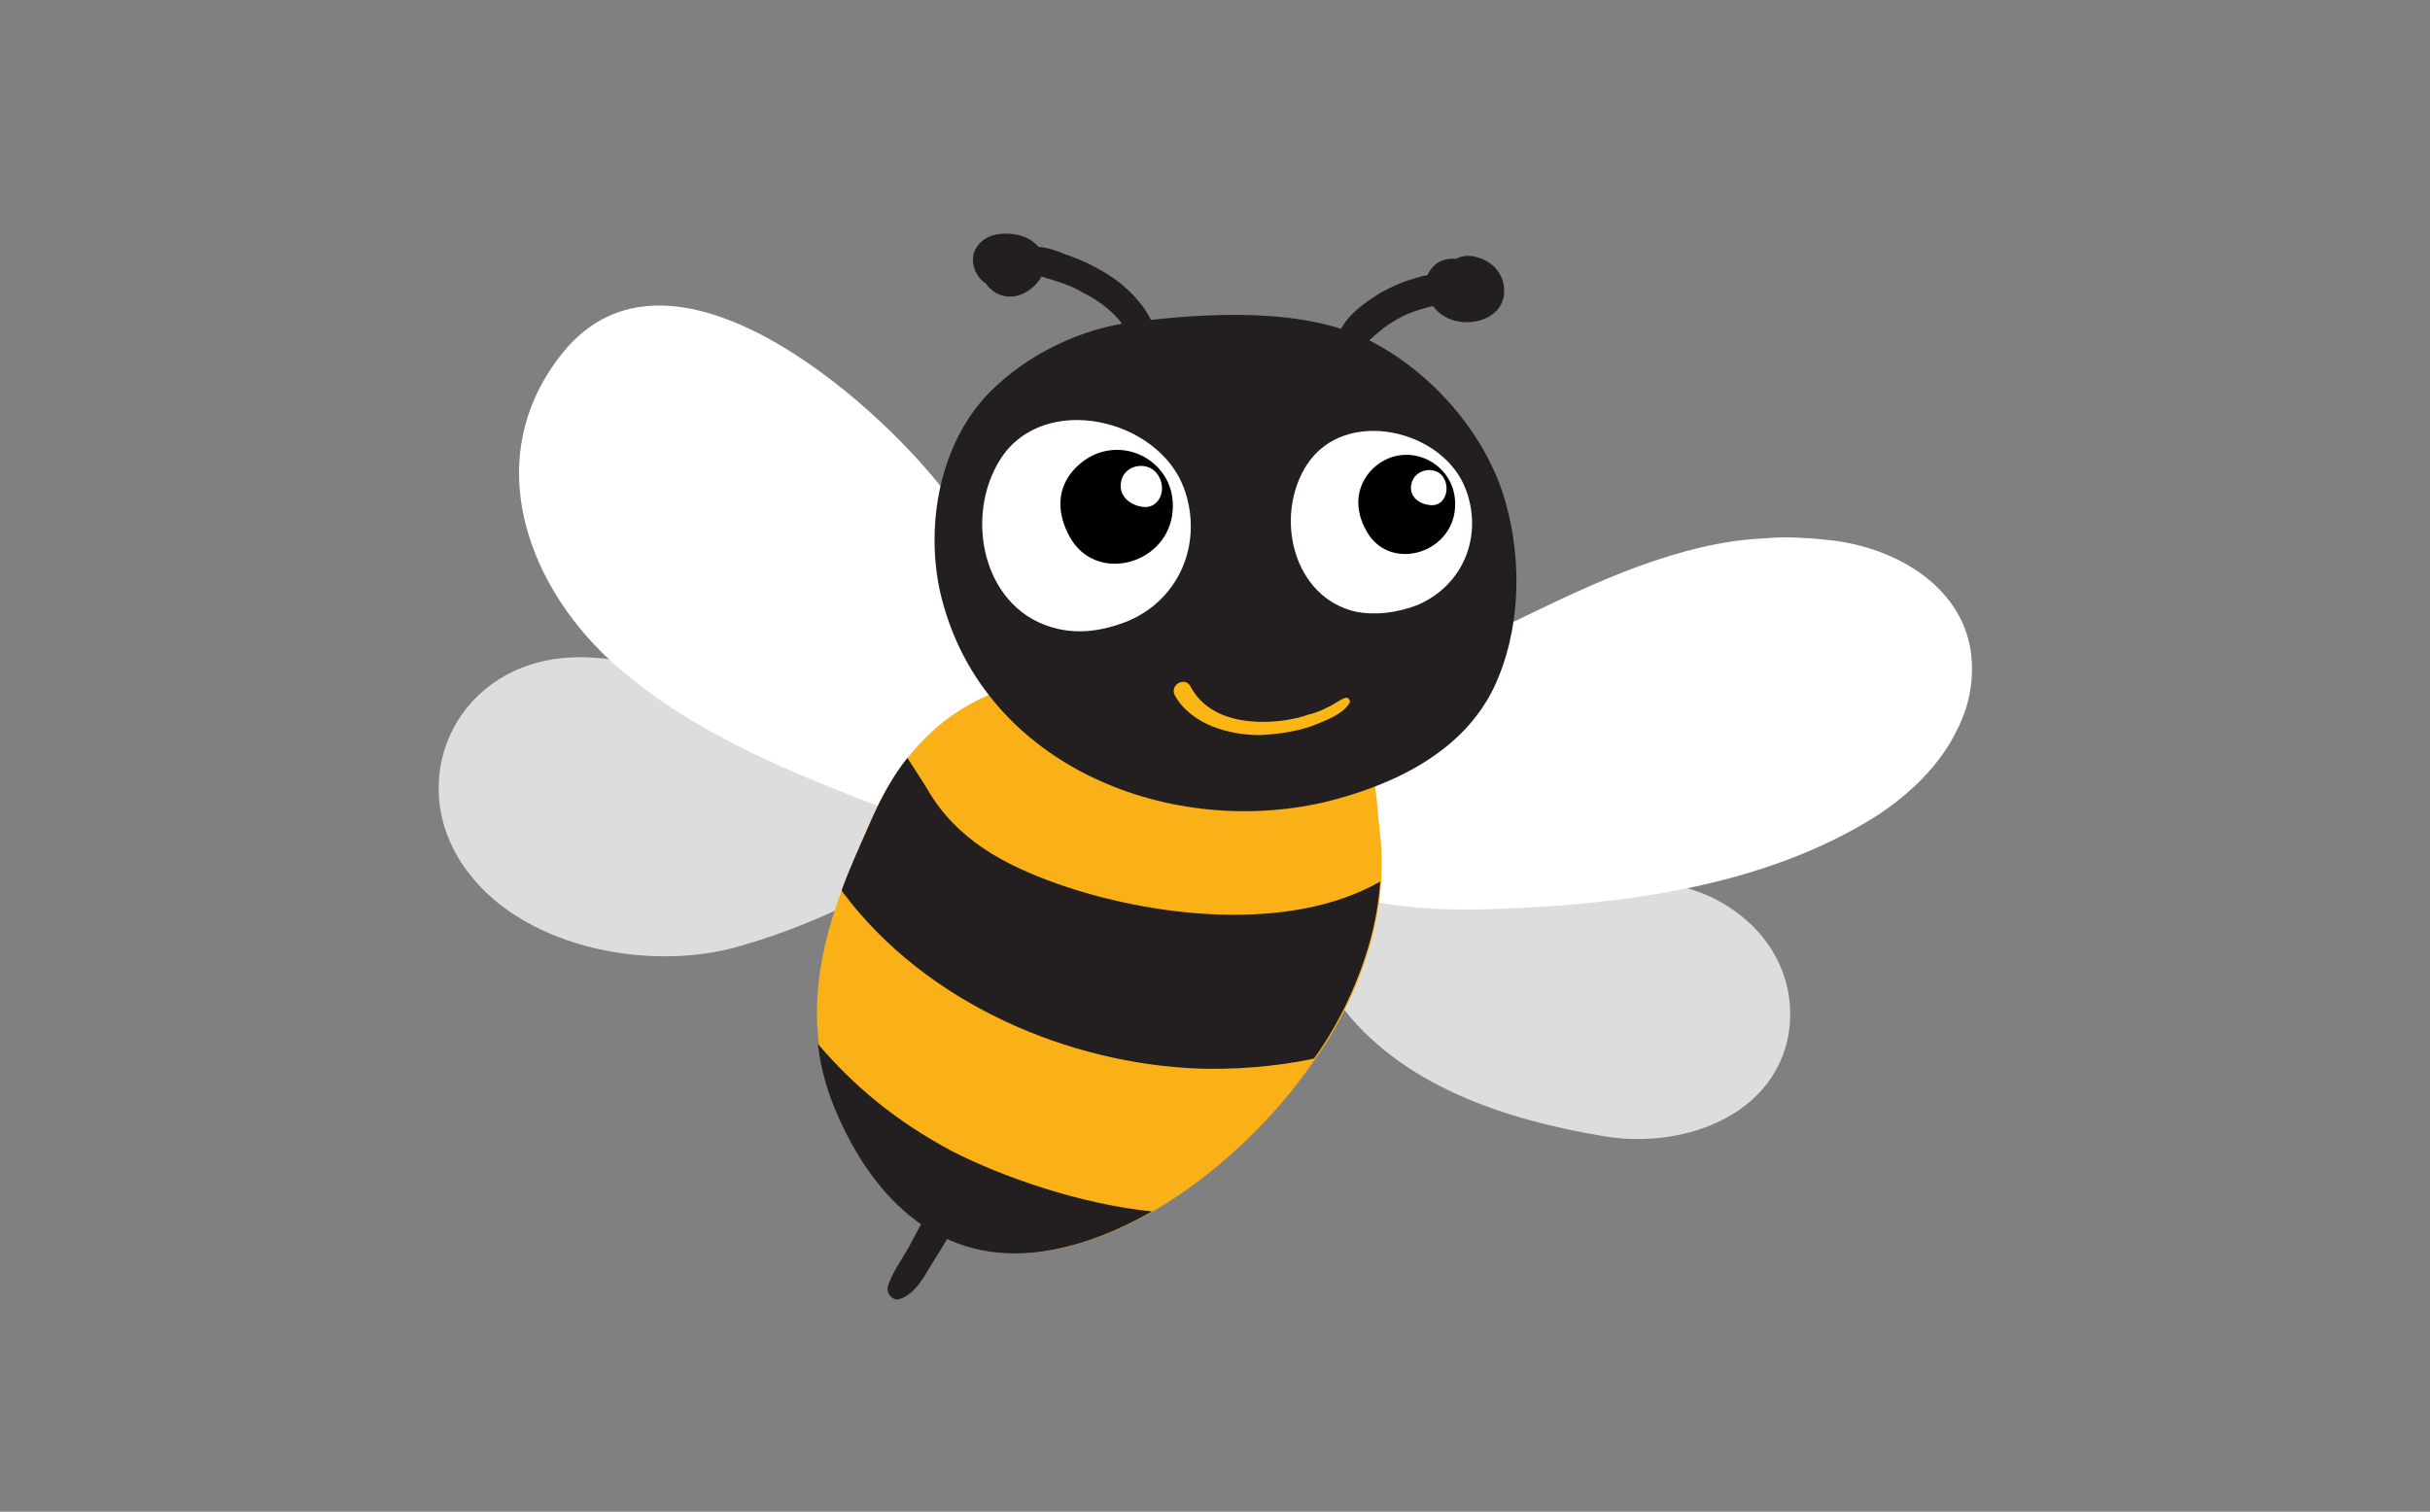 <?xml version="1.0" encoding="utf-8"?>
<!-- Generator: Adobe Illustrator 22.0.1, SVG Export Plug-In . SVG Version: 6.00 Build 0)  -->
<svg version="1.1" id="Calque_1" xmlns="http://www.w3.org/2000/svg" xmlns:xlink="http://www.w3.org/1999/xlink" x="0px" y="0px"
	 viewBox="0 0 532.4 331.3" style="enable-background:new 0 0 532.4 331.3;" xml:space="preserve">
<rect x="0" y="0" width="532.4" height="331.3" fill="#808080" stroke="none"/>
<style type="text/css">
	.st0{fill:#DDDDDD;}
	.st1{fill:#FFFFFF;}
	.st2{fill:#FAB017;}
	.st3{fill:#231F20;}
	.st4{fill:#FCB614;}
</style>
<g>
	<path class="st0" d="M198.9,189.7c4.2-5.3,10.9-10.4,5.3-17.1c-3.6-4.2-10.3-5.1-15-7.6c-10.3-5.3-20.7-9.8-31.6-13.7
		c-11.5-4.2-24.6-8.9-37.1-6.7c-22.7,4.1-31.8,29.1-17.6,47c12.8,16.5,40.3,21.5,59.7,15.6c9-2.6,17.6-6.1,25.9-10.3
		C192.2,195.1,195.9,193.1,198.9,189.7z"/>
	<path class="st0" d="M288.6,212.7c-12.2-25.4,22-24.1,37.4-24.3c12,0,24.3,1.1,36,4.2c1.6,0.3,3.4,0.9,5,1.4
		c15.4,3.1,27.7,16.5,24.8,33c-3,15.9-19.3,23.1-34.3,22.6c-2,0-4.2-0.3-6.2-0.6c-21.5-3.6-44.7-11.1-58-29.3
		c-1.1-1.2-1.9-2.3-2.6-3.6C289.8,215.1,289.1,214,288.6,212.7z"/>
	<path class="st1" d="M400,118.3c14.2,1.2,29.6,9.5,31.8,24.5c0.8,5.9-0.3,12-3.1,17.3c-0.8,1.6-1.6,3.1-2.6,4.5
		c-3.9,5.8-9.5,10.7-15.1,14.3c-24.3,15.3-55,19.3-83,20.3c-13.7,0.5-33.6,0-44.7-9.3c-21.5-18.1,8.3-29.8,20.3-37.9
		c5.6-3.7,11.2-7,16.8-10c1.9-1.1,3.7-2,5.6-3c17.3-8.3,34.9-17.6,53.9-20.4c2.2-0.3,4.4-0.5,6.5-0.6c2.2-0.2,4.5-0.3,6.7-0.2
		C395.3,117.9,397.6,118,400,118.3z"/>
	<path class="st1" d="M206.5,107.1c-15-19.3-59.7-58.9-83.2-29.8c-18.7,23.2-7.6,52.2,12.5,69.3c13.9,12,31,19.9,47.8,26.6
		c9.7,3.9,19.9,8.1,30.5,7.9c6.1-0.2,12.5-2.8,15.9-8.3c4.8-7.3,1.7-12.9-0.6-20.1c-1.7-5.5-2.6-10.9-4.8-16.2
		C220.2,126,213.8,116.1,206.5,107.1z"/>
	<path class="st2" d="M179.4,228.8c0.6,5.5,2.2,11.1,4.8,16.7c8.9,19.5,24.3,32.7,46.6,28.4c7.5-1.4,14.8-4.4,21.8-8.4
		c13.9-8.1,26.6-20.3,35.5-33.3c3-4.2,5.5-8.6,7.5-12.9c3.9-8.4,6.4-17,7-25.9c0.2-3.6,0.2-7.5-0.3-11.2c-1.1-9.2-0.3-16.7-8.4-22.4
		c-17.8-12.6-41.9-14.3-62.8-11.4c-14.3,2-24.6,7.9-32.4,17.9c-3.1,3.9-5.6,8.4-7.9,13.6s-4.5,10.1-6.4,15.3
		C180.3,206.3,178,217.2,179.4,228.8z"/>
	<path class="st3" d="M329.9,110.2c3.6,12.9,3.3,28-2.6,40.5c-6.9,14.3-22.3,21.5-37.1,25.1c-35.2,8.1-75.9-8.9-84.3-46.4
		c-3.1-14.6,0-32.1,10.7-43.2c8.4-8.6,20.4-14.3,32.1-15.7c15.6-1.9,37.5-3.3,51.9,4.4C314,81.9,325.8,95.4,329.9,110.2z"/>
	<g>
		<path class="st1" d="M231.7,137.8c-16.2-3.7-20.7-24.3-12.5-37.2c9.5-14.8,34.6-8.9,40.2,6.4c4.2,11.5-0.6,24-12,29
			C241.5,138.4,236.4,138.9,231.7,137.8z"/>
		<path d="M235.6,102.6c8.6-8.9,23.1-1.9,21.2,10.4c-1.7,10.9-16.8,14.8-22.4,4.7C231.6,112.7,231.3,107,235.6,102.6z"/>
		<path class="st1" d="M245.6,105.7c0.6-4.1,6.5-5,8.4-1.1c1.6,3.1-0.2,6.9-3.6,6.5C247.6,110.7,245.1,108.8,245.6,105.7z"/>
	</g>
	<g>
		<path class="st1" d="M297.2,134.1c-14-3.1-18.1-21-10.9-32.2c8.3-12.9,30.1-7.8,34.9,5.5c3.7,10-0.5,20.7-10.4,25.1
			C305.7,134.5,301.1,134.8,297.2,134.1z"/>
		<path d="M300.3,103.2c7.3-7.8,19.9-1.7,18.4,9c-1.4,9.5-14.5,12.9-19.3,4.2C297,112.2,296.7,107.3,300.3,103.2z"/>
		<path class="st1" d="M309.2,106.2c0.6-3.6,5.8-4.4,7.3-1.1c1.2,2.6-0.2,5.9-3.1,5.6C310.9,110.5,308.7,108.8,309.2,106.2z"/>
	</g>
	<path class="st4" d="M295.6,154.2c-1.6,2.5-5.6,3.9-8.4,5c-3.6,1.2-7.3,1.7-11.1,1.9c-6.9,0-15.1-2.3-18.7-8.7
		c-1.2-2.3,2.2-4.2,3.4-2c3.1,5.9,9.5,7.8,15.9,7.8c3.4,0,6.9-0.5,10-1.6c1.4-0.3,2.8-0.9,4.2-1.6c1.4-0.6,2.5-1.6,3.7-2
		C295.3,152.6,296.1,153.5,295.6,154.2L295.6,154.2z"/>
	<path class="st3" d="M249.3,77c-1.1-1.1-1.6-2.5-2-3.7c-0.6-1.2-1.4-2.3-2.3-3.4c-2.2-2.5-5-4.4-7.8-5.8c-2.6-1.6-5.8-2.5-8.7-3.4
		c-2-0.6-7.5-2.6-4.7-5.5c2.2-2.3,7.2-0.5,9.5,0.5c3.3,1.1,6.5,2.6,9.5,4.5c3,1.9,5.5,4.2,7.6,7c1.9,2.5,3.7,6.5,2.2,9.5
		C252,78,250.3,78,249.3,77L249.3,77z"/>
	<path class="st3" d="M293.1,74.2c0.8-4.4,5.8-7.8,9.3-10c2.2-1.2,4.5-2.3,6.9-3c2.5-0.8,5.8-1.7,8.4-0.9c2.2,0.8,3,4.2,0.6,5.5
		c-2,0.9-4.5,1.2-6.7,1.9c-2.2,0.6-4.1,1.4-5.9,2.5c-3.4,1.9-5.8,4.7-8.7,7C295,78.8,292.8,76.3,293.1,74.2L293.1,74.2z"/>
	<path class="st3" d="M317.6,58.2c1.2-2.3,4.4-2.5,6.4-1.7c3,0.9,5.1,3.3,5.5,6.2c0.8,6.4-5.9,9-11.1,7.5c-2.6-0.8-4.5-2.6-5.6-5.1
		c-1.2-2.8-0.2-5.9,2.2-7.5c4.7-2.8,11.4,1.4,12.6,6.1c0.6,1.9-0.9,3.9-3,3.9c-2.5,0-6.9-0.2-6.9-3.7c0-3.6,4.7-2.6,6.9-2.6
		c-0.9,1.2-1.9,2.6-3,3.9c-0.2-0.6-0.5-1.1-1.4-1.6c-0.6-0.3-0.6-0.3-1.4-0.5c0,0-1.1,0.2-0.6,0c-0.8,0.3,0.5-0.3-0.2,0.2
		c0.3-0.2,0.3-0.3,0.5-0.6c-0.3,0.6-0.2-0.5-0.2,0.3c0-0.3,0.2,0.6,0.2,0.6c-0.2-0.6,0.2,0.2,0.3,0.3c-0.2-0.5,0.5,0.3,0.5,0.3
		c0.2,0,0.8,0.3,1.1,0.5c1.9,0.6,3.9,0.5,3.9-1.6c0-2.5-3.7-2.3-5.3-2.3C317.7,60.5,316.9,59.3,317.6,58.2L317.6,58.2z"/>
	<path class="st3" d="M218.6,54c0.8-0.8,1.6-1.6,2.5-1.6c1.1,0,2.2,0.5,3.1,1.1c1.9,1.2,2.8,3.3,2.5,5.6c-0.8,5.6-9,5.5-12,1.9
		c-1.6-1.9-2.2-4.8-0.6-7c2-2.8,5.5-3.1,8.6-2.6c2.6,0.5,4.8,2,5.9,4.4c0.6,1.9,0.2,4.1-0.9,5.6c-1.6,2.2-4.1,3.7-6.7,3.6
		c-3.6-0.2-5.8-3.1-6.5-6.4c-0.3-1.4,0.2-3,1.4-3.6c1.7-0.8,3-1.1,4.7-0.3c0.5,0.3,1.1,0.9,1.4,1.4c0.2,0.2,0.2,0.2-0.2-0.2
		c0.2,0.2,0.3,0.3,0.5,0.5c2,1.6-0.2,5.1-2.3,4.2c-0.5-0.2-0.9-0.3-1.4-0.6c0.3,0.2,0.9,0.2,1.4-0.2c-0.3,0.2-0.8,0.3-1.2,0.5
		c0.5-1.2,0.9-2.3,1.4-3.6c0.2,0.5,0.3,0.9,0.5,1.4c-0.2-0.8,0.8,1.2,0.2,0.3c0.2,0.2,0.2,0.2,0.3,0.3c0.3,0.5-0.6-0.5-0.2,0
		c0.2,0.2,0.8,0.3-0.2,0c0.2,0.2,0.3,0.2,0.5,0.2c-1.2-0.3,0.8-0.2-0.5,0c0.2,0,1.2-0.5,0.3,0c0.5-0.2,0.6-0.3,0.9-0.5
		c-0.8,0.6,0.2,0,0.3-0.3c0.2-0.2,0.2-0.2-0.2,0.3c0.2-0.2,0.2-0.3,0.3-0.5s0.3-0.8,0,0.2c0-0.2,0-0.3,0.2-0.5c0.2-0.3,0,0.8,0-0.2
		c0,0.9,0.2,0.6,0,0.3c-0.2-0.5,0.5,0.6,0.2,0.2c-0.2-0.2-0.2-0.2,0.2,0.3c-0.2-0.2-0.5-0.5,0.2,0c-0.2,0-0.3-0.2-0.5-0.3
		c-0.8-0.5,0.6,0.2-0.2-0.2c-1.1-0.5-1.7-0.5-3.1-0.3c0.3,0,0.3,0,0,0c-0.8,0.3,0.5-0.2-0.2,0.2s0.3-0.5-0.2,0s0.3-0.5,0,0
		c0.3-0.5,0.3-0.5,0.2-0.2c-0.2,0.5,0-0.8,0-0.2c0,0,0,0,0,0.2c0-0.8,0-0.6,0.2,0.3c-0.2-0.9,0.2,0.3-0.2-0.5c0,0,0,0.2,0.2,0.3
		c0.5,0.6-0.3-0.3,0.2,0.2c0,0,0.6,0.5,0.2,0.2c0.2,0.2,0.5,0.2,0.6,0.3c-0.6-0.2,0.2,0.2,0.3,0.2c0.6,0.3-0.3,0,0.5,0.2
		c0.3,0,0.6,0,0.9,0c0.8,0-0.5,0,0.3-0.2c0,0,0.3-0.3,0.2-0.2c0.5-0.5-0.2,0.3,0.2-0.2c0.3-0.6-0.2,0.3,0-0.2c0.2-0.6,0,0.5,0-0.2
		c0-0.2-0.2-0.8,0-0.2c0-0.2,0-0.3-0.2-0.5c0.2,0.5,0,0-0.2-0.2c0,0-0.6-0.8-0.3-0.5c-0.2-0.2-0.3-0.2-0.5-0.3
		c-0.5-0.2-0.6-0.2-1.2-0.3c-0.3-0.2-0.6-0.3-0.9-0.6c0.5,0.5,0.3,0.2,0,0.2C218.5,55.9,218,54.8,218.6,54L218.6,54z"/>
	<path class="st3" d="M184.4,195.1c0.2,0.3,0.3,0.6,0.6,0.9c17.9,23.7,48.8,37.2,78,38.2c6.9,0.2,16-0.3,24.9-2.2
		c3-4.2,5.5-8.6,7.5-12.9c3.9-8.4,6.4-17,7-25.9c-20.1,11.5-50.6,7.6-70.7,0.5c-11.8-4.2-22.1-9.7-28.5-20.7c-1.2-2-2.8-4.4-4.4-6.9
		c-3.1,3.9-5.6,8.4-7.9,13.6C188.6,185,186.2,190.1,184.4,195.1z"/>
	<path class="st3" d="M179.2,228.8c0.6,5.5,2.2,11.1,4.8,16.7c8.9,19.5,24.3,32.7,46.6,28.4c7.5-1.4,14.8-4.4,21.8-8.4
		c-15.7-1.6-32.6-7.5-43.8-13.2C196.1,245.6,187.2,238.1,179.2,228.8z"/>
	<path class="st3" d="M194.5,282.1c0.6-2.6,3-5.9,4.5-8.6c1.6-2.8,3.1-6.1,5-8.9c2.3-3.4,7.5-0.5,5.6,3.3c-1.7,3.1-3.6,6.2-5.5,9.2
		c-1.7,2.8-3.6,6.5-7,7.6C195.6,285.2,194.2,283.5,194.5,282.1L194.5,282.1z"/>
</g>
</svg>
